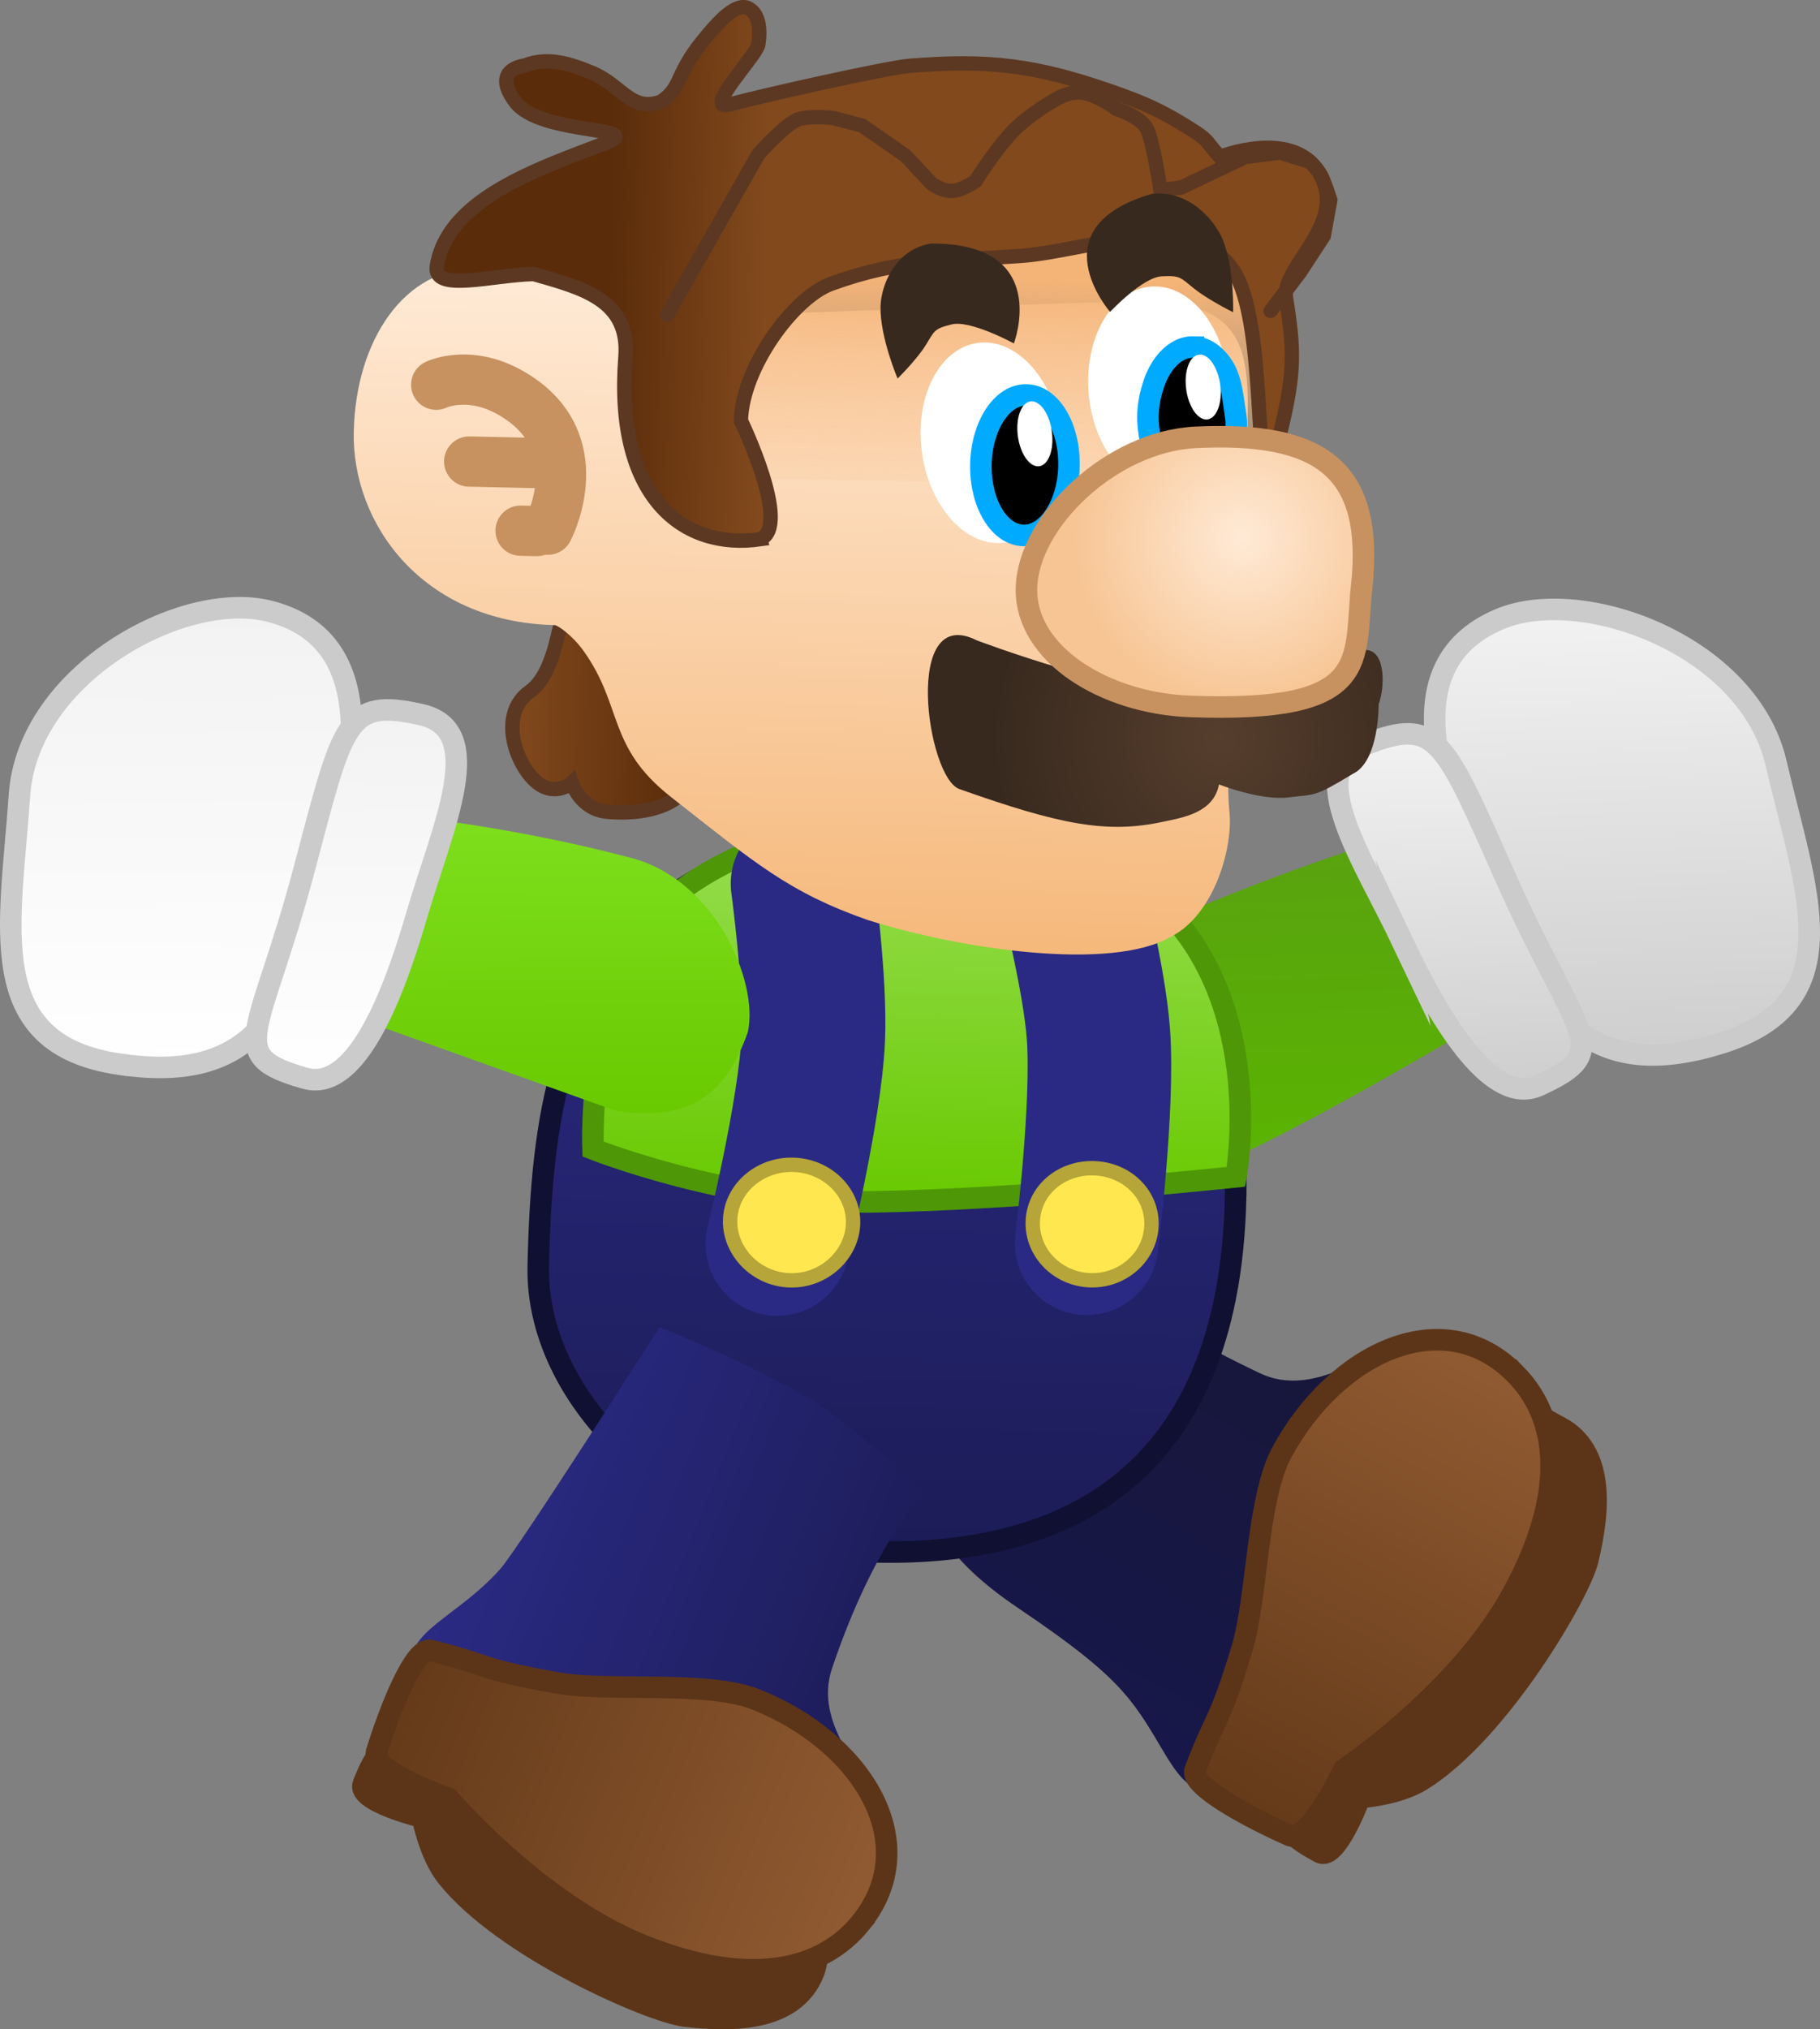 <svg version="1.1" xmlns="http://www.w3.org/2000/svg" xmlns:xlink="http://www.w3.org/1999/xlink" width="126.776" height="141.299" viewBox="0,0,126.776,141.299"><rect x="0" y="0" width="126.776" height="141.299" fill="#808080" stroke="none"/><defs><linearGradient x1="264.855" y1="211.103" x2="264.079" y2="186.717" gradientUnits="userSpaceOnUse" id="color-1"><stop offset="0" stop-color="#5ab500"/><stop offset="1" stop-color="#59a210"/></linearGradient><linearGradient x1="291.742" y1="201.852" x2="290.753" y2="170.745" gradientUnits="userSpaceOnUse" id="color-2"><stop offset="0" stop-color="#cecece"/><stop offset="1" stop-color="#f2f2f2"/></linearGradient><linearGradient x1="280.308" y1="204.24" x2="279.519" y2="179.422" gradientUnits="userSpaceOnUse" id="color-3"><stop offset="0" stop-color="#cecece"/><stop offset="1" stop-color="#f2f2f2"/></linearGradient><linearGradient x1="248.91" y1="246.015" x2="264.411" y2="217.529" gradientUnits="userSpaceOnUse" id="color-4"><stop offset="0" stop-color="#17174a"/><stop offset="1" stop-color="#17173a"/></linearGradient><linearGradient x1="264.668" y1="254.472" x2="282" y2="222.621" gradientUnits="userSpaceOnUse" id="color-5"><stop offset="0" stop-color="#643a19"/><stop offset="1" stop-color="#915b32"/></linearGradient><linearGradient x1="240.6" y1="188.148" x2="239.55" y2="236.434" gradientUnits="userSpaceOnUse" id="color-6"><stop offset="0" stop-color="#2a2a84"/><stop offset="1" stop-color="#1c1c57"/></linearGradient><linearGradient x1="242.56" y1="185.852" x2="241.988" y2="212.151" gradientUnits="userSpaceOnUse" id="color-7"><stop offset="0" stop-color="#98de53"/><stop offset="1" stop-color="#68c900"/></linearGradient><linearGradient x1="212.225" y1="230.397" x2="242.327" y2="242.464" gradientUnits="userSpaceOnUse" id="color-8"><stop offset="0" stop-color="#2a2a84"/><stop offset="1" stop-color="#1c1c57"/></linearGradient><linearGradient x1="205.775" y1="246.765" x2="239.432" y2="260.258" gradientUnits="userSpaceOnUse" id="color-9"><stop offset="0" stop-color="#643a19"/><stop offset="1" stop-color="#915b32"/></linearGradient><linearGradient x1="213.969" y1="177.757" x2="225.755" y2="178.014" gradientUnits="userSpaceOnUse" id="color-10"><stop offset="0" stop-color="#82491d"/><stop offset="1" stop-color="#5a2c0a"/></linearGradient><linearGradient x1="234.355" y1="148.044" x2="233.301" y2="196.449" gradientUnits="userSpaceOnUse" id="color-11"><stop offset="0" stop-color="#ffead6"/><stop offset="1" stop-color="#f5b677"/></linearGradient><linearGradient x1="235.344" y1="147.376" x2="234.986" y2="163.831" gradientUnits="userSpaceOnUse" id="color-12"><stop offset="0" stop-color="#f5b477"/><stop offset="1" stop-color="#f5b477" stop-opacity="0"/></linearGradient><radialGradient cx="263.227" cy="179.749" r="15.828" gradientUnits="userSpaceOnUse" id="color-13"><stop offset="0" stop-color="#563e2d"/><stop offset="1" stop-color="#38291e"/></radialGradient><linearGradient x1="220.41" y1="158.061" x2="231.337" y2="158.299" gradientUnits="userSpaceOnUse" id="color-14"><stop offset="0" stop-color="#5a2c0a"/><stop offset="1" stop-color="#82491d"/></linearGradient><radialGradient cx="264.766" cy="165.833" r="11.712" gradientUnits="userSpaceOnUse" id="color-15"><stop offset="0" stop-color="#ffead6"/><stop offset="1" stop-color="#f7c594"/></radialGradient><linearGradient x1="219.077" y1="185.03" x2="219.198" y2="206.667" gradientUnits="userSpaceOnUse" id="color-16"><stop offset="0" stop-color="#7edf1d"/><stop offset="1" stop-color="#68c900"/></linearGradient><linearGradient x1="190.791" y1="170.71" x2="190.969" y2="202.686" gradientUnits="userSpaceOnUse" id="color-17"><stop offset="0" stop-color="#f2f2f2"/><stop offset="1" stop-color="#ffffff"/></linearGradient><linearGradient x1="202.999" y1="177.813" x2="203.142" y2="203.532" gradientUnits="userSpaceOnUse" id="color-18"><stop offset="0" stop-color="#f2f2f2"/><stop offset="1" stop-color="#ffffff"/></linearGradient></defs><g transform="translate(-178.254,-128.369)"><g data-paper-data="{&quot;isPaintingLayer&quot;:true}" fill-rule="nonzero" stroke-linejoin="miter" stroke-miterlimit="10" stroke-dasharray="" stroke-dashoffset="0" style="mix-blend-mode: normal"><g data-paper-data="{&quot;index&quot;:null,&quot;origRot&quot;:0,&quot;origPos&quot;:null}" stroke-linecap="butt"><path d="M253.768,204.532c-1.867,-4.401 -1.521,-8.84 6.191,-12.221c7.712,-3.381 15.46,-5.745 15.46,-5.745l5.748,13.144c0,0 -11.406,6.829 -17.609,9.549c-7.712,3.381 -9.792,-4.727 -9.792,-4.727z" data-paper-data="{&quot;origRot&quot;:0,&quot;origPos&quot;:null}" fill="url(#color-1)" stroke="none" stroke-width="0"/><g data-paper-data="{&quot;origPos&quot;:null}" stroke="#cbcbcb" stroke-width="1.5"><path d="M282.548,192.057c-3.635,-7.616 -7.729,-17.24 0.155,-20.574c5.72,-2.419 17.335,1.764 19.258,9.994c2.099,8.98 5.351,16.668 -3.82,19.524c-8.564,2.667 -11.957,-1.328 -15.593,-8.944z" data-paper-data="{&quot;origRot&quot;:0,&quot;origPos&quot;:null}" fill="url(#color-2)"/><path d="M275.99,194.031c-2.799,-5.884 -7.09,-12.054 -2.604,-13.829c5.018,-1.985 5.459,-0.311 9.806,9.416c4.952,11.081 7.639,11.881 2.246,14.336c-3.149,1.434 -6.649,-4.04 -9.448,-9.924z" data-paper-data="{&quot;origRot&quot;:0,&quot;origPos&quot;:null}" fill="url(#color-3)"/></g></g><g data-paper-data="{&quot;origPos&quot;:null,&quot;origRot&quot;:0}" stroke-linecap="butt"><path d="M266.022,223.99c3.747,1.773 7.474,-1.684 8.219,-1.108c3.015,2.331 4.464,5.213 2.951,11.697c-1.873,8.031 -5.31,13.272 -12.287,17.588c-4.752,2.94 -4.814,-1.952 -8.47,-6.042c-1.312,-1.468 -3.208,-3.058 -7.298,-5.815c-5.114,-3.447 -5.629,-5.873 -5.629,-5.873c0,0 0.517,-7.112 2.803,-11.462c2.305,-4.28 5.167,-7.798 5.167,-7.798c0,0 5.883,4.713 14.544,8.811z" data-paper-data="{&quot;origPos&quot;:null}" fill="url(#color-4)" stroke="none" stroke-width="0"/><path d="M286.906,227.738c3.106,1.69 2.8,5.74 1.946,9.271c-0.559,2.314 -6.169,11.959 -11.581,15.316c-1.68,1.042 -4.297,1.207 -4.297,1.207c0,0 -1.642,4.46 -2.797,3.816c-0.916,-0.511 -2.498,-1.341 -2.476,-2.52c0.094,-5.075 5.197,-14.441 7.638,-18.928c3.352,-6.159 8.53,-9.813 11.567,-8.161z" data-paper-data="{&quot;origPos&quot;:null}" fill="#5c3518" stroke="#5c3518" stroke-width="1.5"/><path d="M283.845,224.069c3.026,3.099 3.587,8.259 -0.202,15.222c-3.789,6.963 -11.767,12.277 -11.767,12.277c0,0 -2.485,5.181 -3.797,4.6c-2.716,-1.204 -6.986,-3.465 -6.574,-4.554c1.523,-4.019 1.631,-3.045 3.276,-8.489c1.065,-3.525 1.012,-10.411 2.774,-13.65c3.789,-6.963 11.307,-10.508 16.289,-5.405z" data-paper-data="{&quot;origPos&quot;:null}" fill="url(#color-5)" stroke="#5c3518" stroke-width="1.5"/></g><g data-paper-data="{&quot;origPos&quot;:null,&quot;origRot&quot;:0}"><path d="M264.334,210.887c-0.103,20.305 -11.909,25.828 -25.047,25.542c-13.138,-0.286 -23.751,-10.144 -23.539,-19.885c0.23,-10.568 1.554,-18.956 9.055,-25.522c5.589,-4.892 13.436,-2.377 20.54,-2.223c13.137,0.286 19.092,2.185 18.991,22.088z" data-paper-data="{&quot;origPos&quot;:null}" fill="url(#color-6)" stroke="#101032" stroke-width="1.5" stroke-linecap="butt"/><path d="M264.346,210.312c0,0 -14.958,1.593 -25.481,1.747c-9.653,0.142 -19.305,-3.681 -19.305,-3.681c0,0 -0.565,-13.243 6.441,-18.236c4.584,-3.266 9.682,-4.258 16.203,-4.289c6.522,-0.032 13.561,2.347 16.778,5.364c7.599,7.127 5.364,19.095 5.364,19.095z" data-paper-data="{&quot;origPos&quot;:null}" fill="url(#color-7)" stroke="#4e9707" stroke-width="1.5" stroke-linecap="butt"/><path d="M252.77,189.815c0,0 1.709,6.597 1.996,10.548c0.369,5.075 -0.819,14.568 -0.819,14.568" data-paper-data="{&quot;origPos&quot;:null,&quot;origRot&quot;:0}" fill="none" stroke="#2a2a84" stroke-width="10" stroke-linecap="round"/><path d="M234.155,189.898c0,0 0.925,6.79 0.75,10.752c-0.225,5.088 -2.508,14.338 -2.508,14.338" data-paper-data="{&quot;origPos&quot;:null}" fill="none" stroke="#2a2a84" stroke-width="10" stroke-linecap="round"/><path d="M229.111,213.349c0.047,-2.171 2.004,-3.927 4.37,-3.875c2.366,0.051 4.244,1.891 4.197,4.062c-0.047,2.171 -2.006,4.036 -4.372,3.984c-2.366,-0.051 -4.242,-2 -4.194,-4.17z" fill="#ffe84f" stroke="#b6a538" stroke-width="1" stroke-linecap="butt"/><path d="M250.192,213.469c0.047,-2.171 1.935,-3.807 4.22,-3.757c2.284,0.05 4.099,1.767 4.052,3.937c-0.047,2.171 -1.938,3.916 -4.222,3.866c-2.284,-0.05 -4.097,-1.875 -4.05,-4.046z" fill="#ffe84f" stroke="#b6a538" stroke-width="1" stroke-linecap="butt"/></g><g data-paper-data="{&quot;origPos&quot;:null,&quot;origRot&quot;:0}" stroke-linecap="butt"><path d="M236.207,244.55c-1.323,3.928 2.545,7.226 2.06,8.033c-1.963,3.266 -4.656,5.042 -11.272,4.297c-8.195,-0.923 -13.801,-3.723 -18.903,-10.149c-3.475,-4.376 1.376,-5.009 5.012,-9.118c1.304,-1.474 11.087,-16.827 11.087,-16.827c0,0 6.591,2.582 10.625,5.099c3.183,1.986 7.867,6.439 7.867,6.439c0,0 -3.416,3.144 -6.475,12.224z" data-paper-data="{&quot;origPos&quot;:null}" fill="url(#color-8)" stroke="none" stroke-width="0"/><path d="M234.924,265.728c-1.316,3.282 -5.374,3.451 -8.98,3.016c-2.363,-0.285 -12.598,-4.73 -16.563,-9.713c-1.231,-1.547 -1.7,-4.127 -1.7,-4.127c0,0 -4.621,-1.11 -4.117,-2.332c0.4,-0.97 1.04,-2.638 2.213,-2.754c5.052,-0.499 14.95,3.475 19.691,5.375c6.509,2.609 10.742,7.326 9.456,10.534z" data-paper-data="{&quot;origPos&quot;:null}" fill="#5c3518" stroke="#5c3518" stroke-width="1.5"/><path d="M238.209,262.26c-2.724,3.367 -7.783,4.527 -15.141,1.577c-7.358,-2.95 -13.567,-10.252 -13.567,-10.252c0,0 -5.436,-1.863 -5.012,-3.234c0.879,-2.838 2.626,-7.343 3.755,-7.06c4.17,1.043 3.215,1.264 8.814,2.262c3.625,0.646 10.458,-0.211 13.88,1.161c7.358,2.95 11.757,10.002 7.271,15.546z" data-paper-data="{&quot;origPos&quot;:null}" fill="url(#color-9)" stroke="#5c3518" stroke-width="1.5"/></g><g data-paper-data="{&quot;origPos&quot;:null,&quot;origRot&quot;:0}"><path d="M218.088,182.874c0,0 -1.3,1.15 -2.681,-0.257c-1.381,-1.407 -2.334,-4.613 -0.258,-6.089c2.483,-1.765 1.982,-7.895 3.363,-6.488c0,0 5.398,1.146 5.753,4.067c0,0 2.103,8.459 1.137,9.784c0,0 -1.364,1.301 -4.841,1.004c-1.884,-0.161 -2.473,-2.021 -2.473,-2.021z" data-paper-data="{&quot;origRot&quot;:0}" fill="url(#color-10)" stroke="#5c3822" stroke-width="1" stroke-linecap="butt"/><path d="M221.091,150.066c3.818,0.878 33.148,-0.99 38.293,-0.624c7.613,0.542 5.373,6.6 5.764,13.367c0.449,7.781 -1.8,16.726 -1.253,22.117c0.247,2.431 -1.032,7.13 -4.088,8.671c-4.14,2.415 -14.593,0.887 -21.116,-1.169c-5.521,-1.938 -7.822,-3.955 -13.697,-8.562c-4.459,-3.497 -3.329,-6.29 -6.07,-10.143c-0.84,-1.181 -1.853,-1.824 -2.026,-1.827c-9.22,-0.201 -14.141,-7.069 -14.002,-13.459c0.139,-6.39 3.542,-11.499 8.698,-11.386c5.156,0.112 8.169,2.711 9.496,3.016z" data-paper-data="{&quot;origPos&quot;:null}" fill="url(#color-11)" stroke="none" stroke-width="0" stroke-linecap="butt"/><path d="M264.086,147.606c4.863,4.12 3.047,7.787 3.285,14.614c-1.869,0.221 -35.415,-0.697 -43.042,-0.434c-0.765,-1.79 -1.71,-12.528 -0.332,-12.208c0,0 16.211,-5.63 21.631,-5.779c9.182,-0.253 13.595,-0.312 18.458,3.808z" fill="url(#color-12)" stroke="none" stroke-width="0" stroke-linecap="butt"/><path d="M263.838,155.105c0.229,3.864 -1.771,7.088 -4.469,7.201c-2.697,0.114 -5.07,-2.926 -5.299,-6.79c-0.229,-3.864 1.771,-7.088 4.469,-7.201c2.697,-0.114 5.07,2.926 5.299,6.79z" data-paper-data="{&quot;origRot&quot;:0}" fill="#ffffff" stroke="none" stroke-width="0" stroke-linecap="butt"/><path d="M252.174,158.801c0.424,3.851 -1.411,7.153 -4.1,7.373c-2.688,0.221 -5.211,-2.722 -5.635,-6.574c-0.424,-3.851 1.411,-7.153 4.1,-7.373c2.688,-0.221 5.211,2.722 5.635,6.574z" data-paper-data="{&quot;origRot&quot;:0}" fill="#ffffff" stroke="none" stroke-width="0" stroke-linecap="butt"/><path d="M249.754,155.869c0.846,0.018 1.601,0.583 2.137,1.481c0.535,0.897 0.853,2.127 0.824,3.477c-0.029,1.35 -0.4,2.565 -0.974,3.438c-0.575,0.873 -1.353,1.405 -2.2,1.386c-0.846,-0.018 -1.601,-0.583 -2.137,-1.481c-0.535,-0.897 -0.853,-2.127 -0.824,-3.477c0.029,-1.35 0.4,-2.565 0.974,-3.438c0.575,-0.873 1.353,-1.405 2.2,-1.386z" id="ID0.2989244391210377" fill="#000000" stroke="#00aaff" stroke-width="1.5" stroke-linecap="butt"/><path d="M261.389,152.531c0.846,0.018 1.601,0.583 2.137,1.481c0.535,0.897 0.639,2.306 0.824,3.477c0.065,0.427 0.014,2.022 -0.631,3.156c-0.645,1.134 -1.078,1.907 -2.279,1.957c-1.201,0.05 -1.705,-0.702 -2.357,-1.763c-0.652,-1.061 -0.879,-2.567 -0.868,-3.484c0.014,-1.184 0.4,-2.565 0.974,-3.438c0.575,-0.873 1.353,-1.405 2.2,-1.386z" id="ID0.2989244391210377" fill="#000000" stroke="#00aaff" stroke-width="1.5" stroke-linecap="round"/><path d="M263.165,182.989c-0.374,2.003 -2.581,2.314 -3.873,2.595c-3.943,0.858 -7.229,0.202 -14.216,-2.276c-2.262,-0.802 -3.972,-12.976 1.218,-10.35c0,0 10.55,3.984 15.865,3.831c0,0 8.647,-3.372 11.299,-3.158c1.316,0.106 1.271,2.556 0.828,3.784c0,0 0.049,3.987 -1.814,4.845c-2.688,1.633 -2.559,1.402 -4.49,1.634c-1.93,0.232 -4.818,-0.905 -4.818,-0.905z" fill="url(#color-13)" stroke="none" stroke-width="0" stroke-linecap="butt"/><g fill="none" stroke="#c79260" stroke-width="3.5" stroke-linecap="round"><path d="M208.638,155.158c0,0 2.664,-1.307 5.985,1.077c4.762,3.42 1.801,9.015 1.801,9.015" data-paper-data="{&quot;origPos&quot;:null}"/><path d="M210.936,160.507l5.334,0.116" data-paper-data="{&quot;origPos&quot;:null}"/><path d="M215.659,165.345l-1.143,-0.025" data-paper-data="{&quot;origPos&quot;:null}"/></g><path d="M250.063,156.318c0.329,-0.03 0.657,0.196 0.923,0.585c0.265,0.389 0.468,0.942 0.544,1.565c0.076,0.623 0.011,1.201 -0.154,1.629c-0.166,0.429 -0.433,0.709 -0.761,0.739c-0.329,0.03 -0.657,-0.196 -0.923,-0.585c-0.265,-0.389 -0.468,-0.942 -0.544,-1.565c-0.076,-0.623 -0.011,-1.201 0.154,-1.629c0.166,-0.429 0.433,-0.709 0.761,-0.739z" data-paper-data="{&quot;origRot&quot;:0}" id="ID0.2989244391210377" fill="#ffffff" stroke="#00aaff" stroke-width="0" stroke-linecap="butt"/><path d="M261.789,153.057c0.329,-0.03 0.657,0.196 0.923,0.585c0.265,0.389 0.468,0.942 0.544,1.565c0.076,0.623 0.011,1.201 -0.154,1.629c-0.166,0.429 -0.433,0.709 -0.761,0.739c-0.329,0.03 -0.657,-0.196 -0.923,-0.585c-0.265,-0.389 -0.468,-0.942 -0.544,-1.565c-0.076,-0.623 -0.011,-1.201 0.154,-1.629c0.166,-0.429 0.433,-0.709 0.761,-0.739z" data-paper-data="{&quot;origRot&quot;:0}" id="ID0.2989244391210377" fill="#ffffff" stroke="#00aaff" stroke-width="0" stroke-linecap="butt"/><path d="M231.216,165.914c-5.383,0.779 -10.167,-2.923 -9.397,-12.67c0.316,-4 -3,-4.825 -6.394,-5.793c-2.912,0.063 -7.047,1.301 -6.744,-0.559c0.57,-3.505 4.259,-5.565 8.097,-7.147c1.213,-0.5 2.442,-0.952 3.591,-1.388c3.172,-1.201 -4.438,-0.553 -6.199,-2.869c-1.761,-2.316 0.602,-2.544 0.661,-2.567c1.593,-0.609 3.089,-0.132 4.667,0.521c2.051,0.849 2.707,2.757 4.796,2.004c1.456,-0.952 0.996,-1.843 2.855,-4.157c1.259,-1.568 2.431,-2.772 3.257,-2.329c0.826,0.443 0.8,1.753 0.667,2.519c-0.133,0.765 -3.948,4.695 -2.003,4.167c2.542,-0.69 11.024,-2.566 12.489,-2.688c5.574,-0.464 8.866,-0.041 14.096,1.779c2.235,0.778 3.465,1.318 5.431,2.55c1.45,0.909 1.03,0.771 2.138,2.008c1.619,-0.606 6.181,-1.712 7.322,2.027c0.933,3.056 -3.033,5.763 -2.709,7.813c0.652,4.119 0.675,5.631 -1.091,11.943c-1.151,1.011 -0.271,-10.327 -2.564,-13.846c-2.864,-4.397 -10.274,-1.367 -14.769,-1.049c-5.278,0.374 -8.38,0.172 -13.281,1.954c-2.604,0.947 -6.189,5.844 -6.269,9.53c0,0 3.557,7.34 1.353,8.244z" data-paper-data="{&quot;origPos&quot;:null}" fill="url(#color-14)" stroke="#5c3822" stroke-width="1" stroke-linecap="butt"/><path d="M224.72,150.291l6.362,-11.19c0,0 1.953,-2.196 2.847,-2.442c0.893,-0.246 2.396,-0.067 2.396,-0.067l1.984,0.52l3.014,2.093l1.82,1.948c0,0 0.757,0.548 1.452,0.509c0.695,-0.039 1.611,-0.68 1.611,-0.68c0,0 1.406,-2.243 2.596,-3.469c1.191,-1.226 2.847,-2.136 2.847,-2.136c0,0 0.973,-0.688 2.007,-0.553c1.034,0.135 2.37,1.125 2.37,1.125c0,0 1.653,0.534 2.099,1.357c0.446,0.823 0.97,4.314 0.97,4.314l1.468,-0.207l4.436,-2.115l2.401,-0.305l2.114,0.648c0,0 0.557,0.556 0.777,0.971c0.22,0.415 0.628,1.683 0.628,1.683l-0.453,2.494l-1.651,2.528l-2.054,2.698" data-paper-data="{&quot;origPos&quot;:null}" fill="none" stroke="#5c3822" stroke-width="1" stroke-linecap="round"/><path d="M273.105,169.234c-0.558,5.211 0.811,8.798 -11.966,8.323c-5.889,-0.219 -11.484,-3.61 -11.384,-8.239c0.101,-4.629 5.908,-10.219 11.791,-10.497c8.572,-0.405 12.452,2.076 11.559,10.413z" fill="url(#color-15)" stroke="#c79260" stroke-width="1.5" stroke-linecap="butt"/><path d="M244.529,150.961c-1.23,0.297 -1.176,0.452 -1.791,1.441c-0.635,1.021 -1.96,2.325 -1.96,2.325c0,0 -1.234,-2.89 -1.188,-5.014c0.031,-1.442 0.969,-3.937 3.485,-4.386c8.479,-0.069 5.803,6.954 5.803,6.954c0,0 -3.057,-1.663 -4.349,-1.32z" fill="#38291e" stroke="none" stroke-width="0" stroke-linecap="butt"/><path d="M259.205,147.608c-1.35,0.041 -3.626,2.479 -3.626,2.479c0,0 -5.133,-5.888 2.916,-8.221c2.547,-0.286 4.358,1.809 4.922,3.164c0.83,1.997 0.732,5.08 0.732,5.08c0,0 -1.736,-0.859 -2.715,-1.645c-0.949,-0.762 -0.954,-0.924 -2.228,-0.857z" data-paper-data="{&quot;index&quot;:null,&quot;origRot&quot;:0}" fill="#38291e" stroke="none" stroke-width="0" stroke-linecap="butt"/></g><g data-paper-data="{&quot;origPos&quot;:null,&quot;origRot&quot;:0}" stroke-linecap="butt"><path d="M202.315,198.975l3.564,-13.871c0,0 8.059,0.797 16.21,2.969c5.939,1.454 9.033,8.617 8.258,12.155c-1.507,4.273 -3.931,6.242 -9.129,5.515z" data-paper-data="{&quot;origRot&quot;:0}" fill="url(#color-16)" stroke="none" stroke-width="0"/><g data-paper-data="{&quot;origPos&quot;:null}" stroke="#cbcbcb" stroke-width="1.5"><path d="M186.51,202.46c-9.507,-1.431 -7.531,-9.527 -6.899,-18.726c0.578,-8.43 11.368,-14.33 17.399,-12.808c8.314,2.099 5.817,12.237 3.451,20.32c-2.366,8.083 -5.074,12.55 -13.951,11.213z" data-paper-data="{&quot;origRot&quot;:0,&quot;origPos&quot;:null}" fill="url(#color-17)"/><path d="M199.517,203.45c-5.714,-1.609 -3.192,-2.808 -0.082,-14.518c2.73,-10.279 2.896,-12.001 8.166,-10.8c4.71,1.073 1.466,7.827 -0.353,14.07c-1.819,6.243 -4.394,12.187 -7.731,11.248z" data-paper-data="{&quot;origRot&quot;:0,&quot;origPos&quot;:null}" fill="url(#color-18)"/></g></g></g></g></svg>